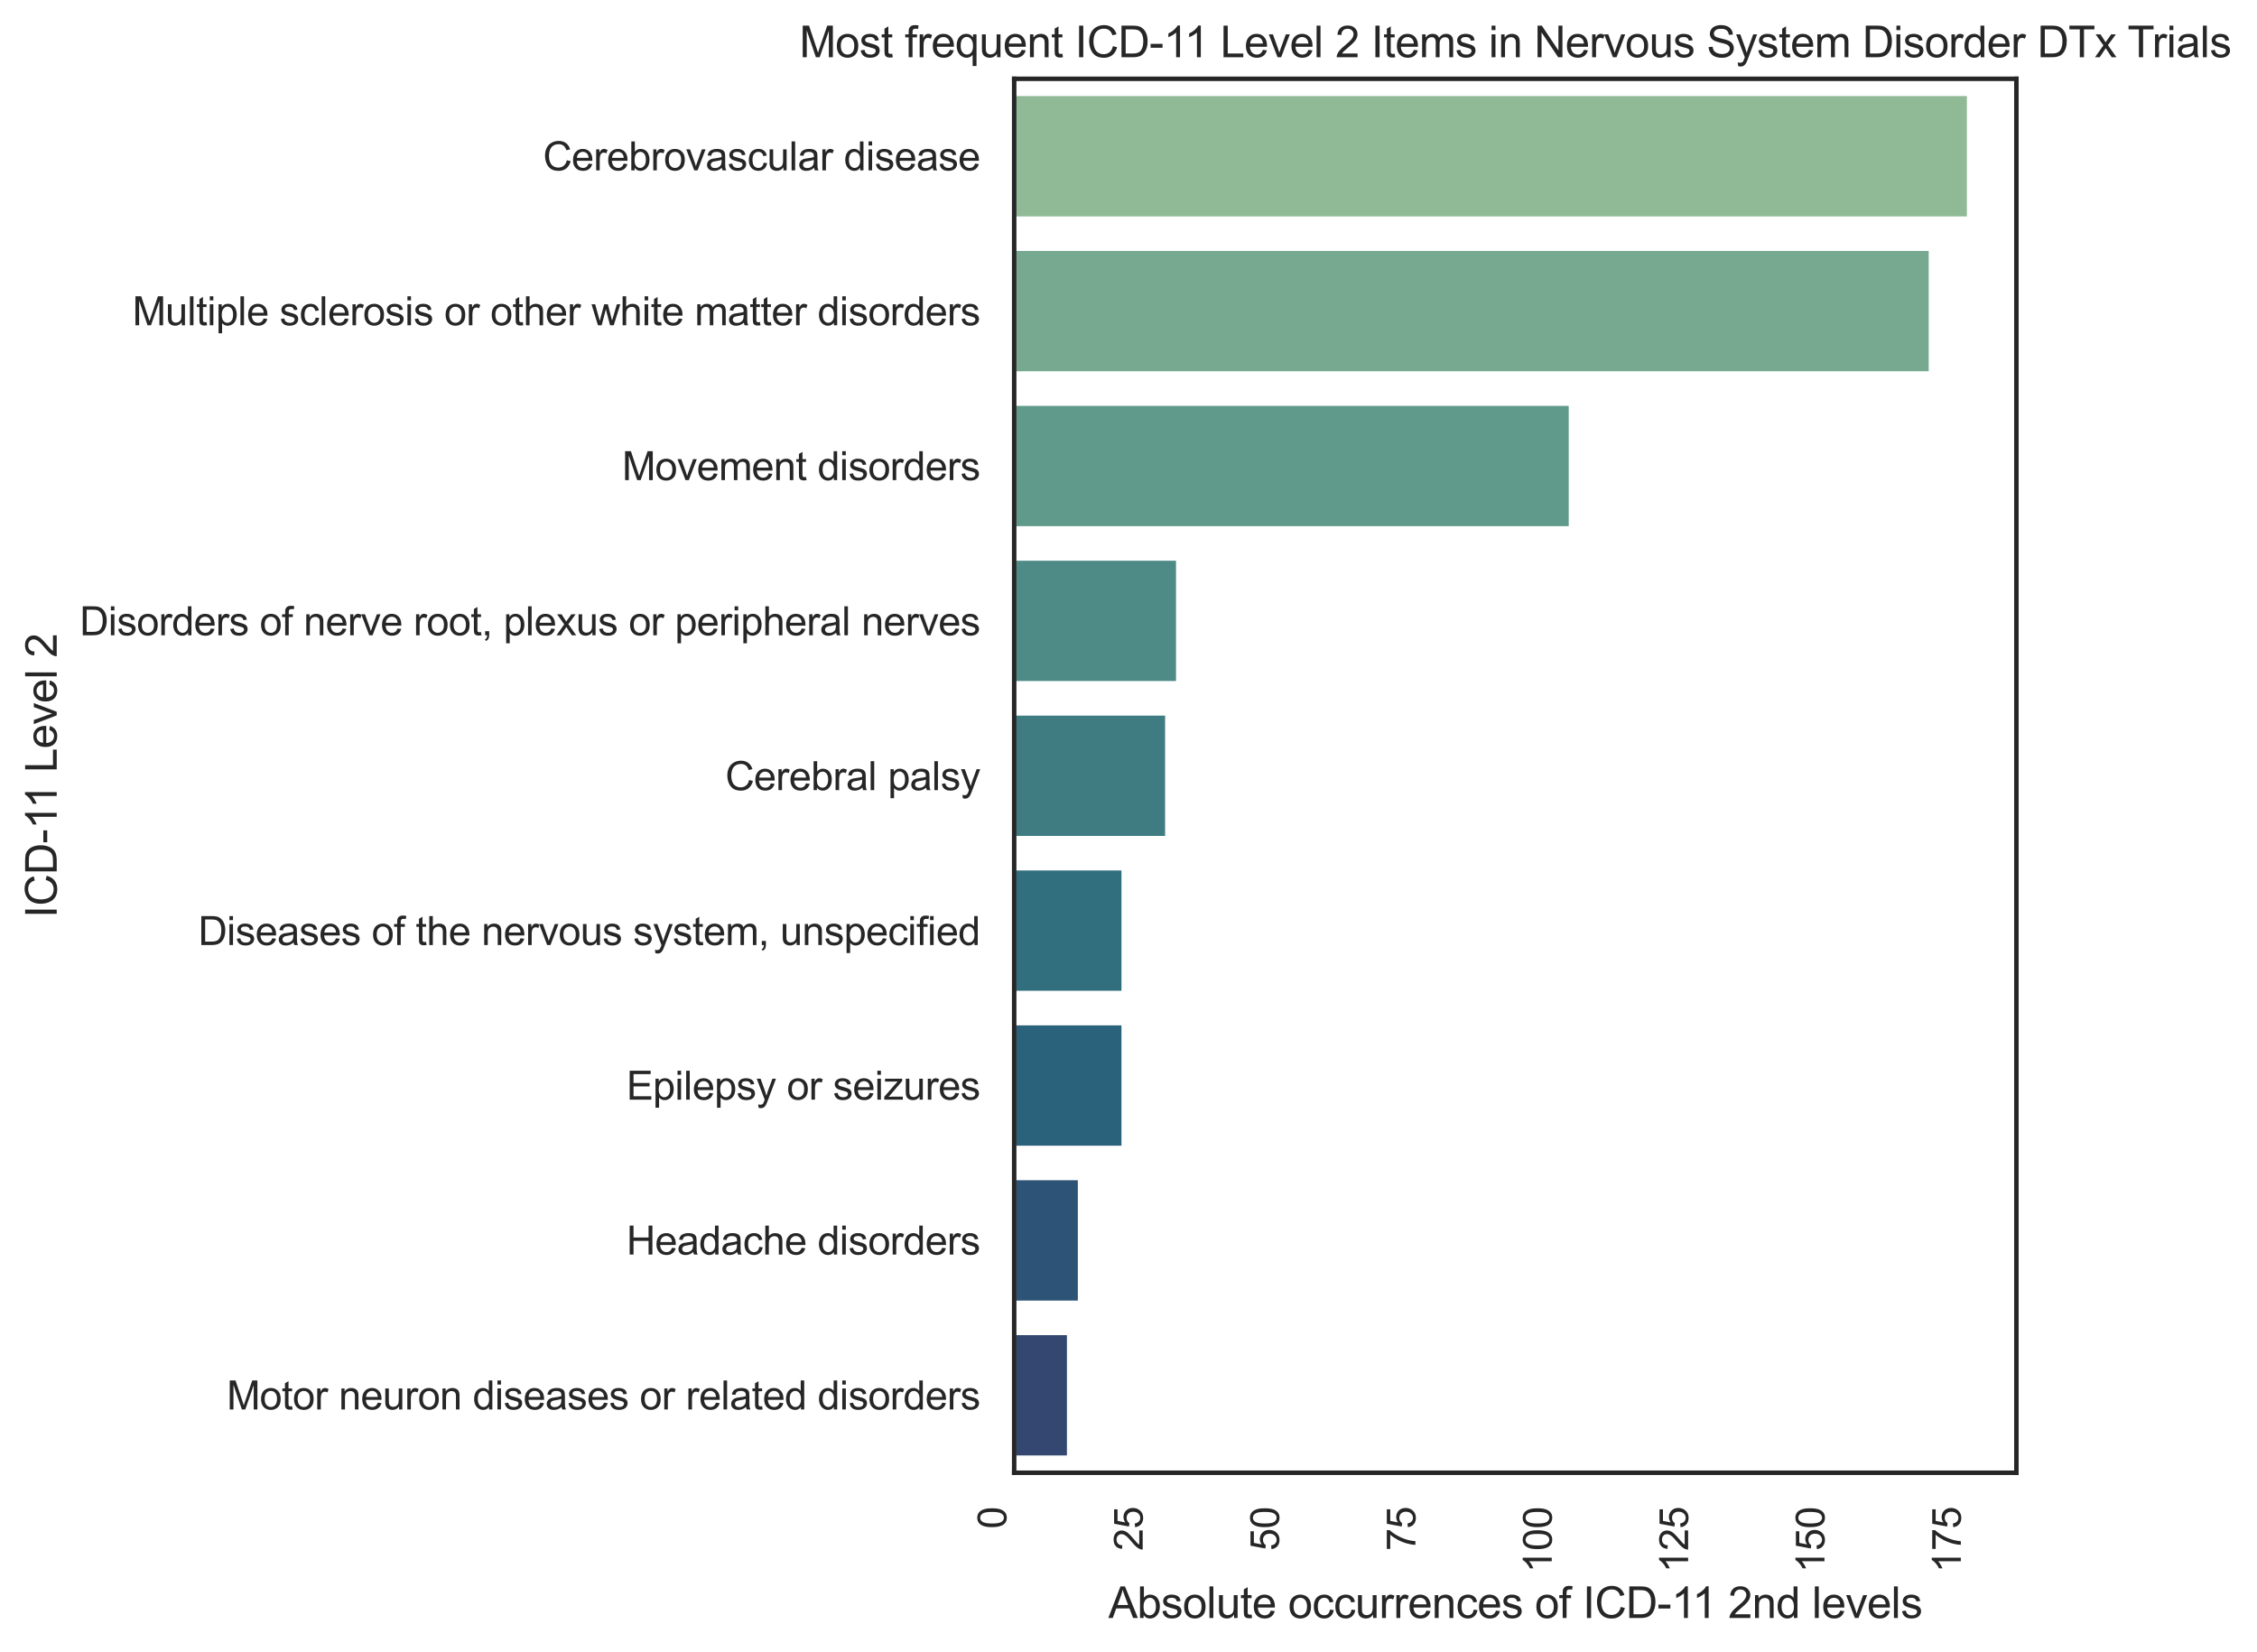 <?xml version="1.0" encoding="utf-8" standalone="no"?>
<!DOCTYPE svg PUBLIC "-//W3C//DTD SVG 1.1//EN"
  "http://www.w3.org/Graphics/SVG/1.1/DTD/svg11.dtd">
<svg xmlns:xlink="http://www.w3.org/1999/xlink" width="628.309pt" height="460.041pt" viewBox="0 0 628.309 460.041" xmlns="http://www.w3.org/2000/svg" version="1.1">
 <defs>
  <style type="text/css">*{stroke-linejoin: round; stroke-linecap: butt}</style>
 </defs>
 <g id="figure_1">
  <g id="patch_1">
   <path d="M 0 460.041 
L 628.309 460.041 
L 628.309 0 
L 0 0 
z
" style="fill: #ffffff"/>
  </g>
  <g id="axes_1">
   <g id="patch_2">
    <path d="M 282.33 410.016 
L 561.33 410.016 
L 561.33 21.936 
L 282.33 21.936 
z
" style="fill: #ffffff"/>
   </g>
   <g id="matplotlib.axis_1">
    <g id="xtick_1">
     <g id="text_1">
      <!-- 0 -->
      <g style="fill: #262626" transform="translate(280.144 425.633)rotate(-90)scale(0.11 -0.11)">
       <defs>
        <path id="ArialMT-30" d="M 266 2259 
Q 266 3072 433 3567 
Q 600 4063 929 4331 
Q 1259 4600 1759 4600 
Q 2128 4600 2406 4451 
Q 2684 4303 2865 4023 
Q 3047 3744 3150 3342 
Q 3253 2941 3253 2259 
Q 3253 1453 3087 958 
Q 2922 463 2592 192 
Q 2263 -78 1759 -78 
Q 1097 -78 719 397 
Q 266 969 266 2259 
z
M 844 2259 
Q 844 1131 1108 757 
Q 1372 384 1759 384 
Q 2147 384 2411 759 
Q 2675 1134 2675 2259 
Q 2675 3391 2411 3762 
Q 2147 4134 1753 4134 
Q 1366 4134 1134 3806 
Q 844 3388 844 2259 
z
" transform="scale(0.016)"/>
       </defs>
       <use xlink:href="#ArialMT-30"/>
      </g>
     </g>
    </g>
    <g id="xtick_2">
     <g id="text_2">
      <!-- 25 -->
      <g style="fill: #262626" transform="translate(318.103 431.75)rotate(-90)scale(0.11 -0.11)">
       <defs>
        <path id="ArialMT-32" d="M 3222 541 
L 3222 0 
L 194 0 
Q 188 203 259 391 
Q 375 700 629 1000 
Q 884 1300 1366 1694 
Q 2113 2306 2375 2664 
Q 2638 3022 2638 3341 
Q 2638 3675 2398 3904 
Q 2159 4134 1775 4134 
Q 1369 4134 1125 3890 
Q 881 3647 878 3216 
L 300 3275 
Q 359 3922 746 4261 
Q 1134 4600 1788 4600 
Q 2447 4600 2831 4234 
Q 3216 3869 3216 3328 
Q 3216 3053 3103 2787 
Q 2991 2522 2730 2228 
Q 2469 1934 1863 1422 
Q 1356 997 1212 845 
Q 1069 694 975 541 
L 3222 541 
z
" transform="scale(0.016)"/>
        <path id="ArialMT-35" d="M 266 1200 
L 856 1250 
Q 922 819 1161 601 
Q 1400 384 1738 384 
Q 2144 384 2425 690 
Q 2706 997 2706 1503 
Q 2706 1984 2436 2262 
Q 2166 2541 1728 2541 
Q 1456 2541 1237 2417 
Q 1019 2294 894 2097 
L 366 2166 
L 809 4519 
L 3088 4519 
L 3088 3981 
L 1259 3981 
L 1013 2750 
Q 1425 3038 1878 3038 
Q 2478 3038 2890 2622 
Q 3303 2206 3303 1553 
Q 3303 931 2941 478 
Q 2500 -78 1738 -78 
Q 1113 -78 717 272 
Q 322 622 266 1200 
z
" transform="scale(0.016)"/>
       </defs>
       <use xlink:href="#ArialMT-32"/>
       <use xlink:href="#ArialMT-35" x="55.615"/>
      </g>
     </g>
    </g>
    <g id="xtick_3">
     <g id="text_3">
      <!-- 50 -->
      <g style="fill: #262626" transform="translate(356.062 431.75)rotate(-90)scale(0.11 -0.11)">
       <use xlink:href="#ArialMT-35"/>
       <use xlink:href="#ArialMT-30" x="55.615"/>
      </g>
     </g>
    </g>
    <g id="xtick_4">
     <g id="text_4">
      <!-- 75 -->
      <g style="fill: #262626" transform="translate(394.021 431.75)rotate(-90)scale(0.11 -0.11)">
       <defs>
        <path id="ArialMT-37" d="M 303 3981 
L 303 4522 
L 3269 4522 
L 3269 4084 
Q 2831 3619 2401 2847 
Q 1972 2075 1738 1259 
Q 1569 684 1522 0 
L 944 0 
Q 953 541 1156 1306 
Q 1359 2072 1739 2783 
Q 2119 3494 2547 3981 
L 303 3981 
z
" transform="scale(0.016)"/>
       </defs>
       <use xlink:href="#ArialMT-37"/>
       <use xlink:href="#ArialMT-35" x="55.615"/>
      </g>
     </g>
    </g>
    <g id="xtick_5">
     <g id="text_5">
      <!-- 100 -->
      <g style="fill: #262626" transform="translate(431.98 437.867)rotate(-90)scale(0.11 -0.11)">
       <defs>
        <path id="ArialMT-31" d="M 2384 0 
L 1822 0 
L 1822 3584 
Q 1619 3391 1289 3197 
Q 959 3003 697 2906 
L 697 3450 
Q 1169 3672 1522 3987 
Q 1875 4303 2022 4600 
L 2384 4600 
L 2384 0 
z
" transform="scale(0.016)"/>
       </defs>
       <use xlink:href="#ArialMT-31"/>
       <use xlink:href="#ArialMT-30" x="55.615"/>
       <use xlink:href="#ArialMT-30" x="111.23"/>
      </g>
     </g>
    </g>
    <g id="xtick_6">
     <g id="text_6">
      <!-- 125 -->
      <g style="fill: #262626" transform="translate(469.94 437.867)rotate(-90)scale(0.11 -0.11)">
       <use xlink:href="#ArialMT-31"/>
       <use xlink:href="#ArialMT-32" x="55.615"/>
       <use xlink:href="#ArialMT-35" x="111.23"/>
      </g>
     </g>
    </g>
    <g id="xtick_7">
     <g id="text_7">
      <!-- 150 -->
      <g style="fill: #262626" transform="translate(507.899 437.867)rotate(-90)scale(0.11 -0.11)">
       <use xlink:href="#ArialMT-31"/>
       <use xlink:href="#ArialMT-35" x="55.615"/>
       <use xlink:href="#ArialMT-30" x="111.23"/>
      </g>
     </g>
    </g>
    <g id="xtick_8">
     <g id="text_8">
      <!-- 175 -->
      <g style="fill: #262626" transform="translate(545.858 437.867)rotate(-90)scale(0.11 -0.11)">
       <use xlink:href="#ArialMT-31"/>
       <use xlink:href="#ArialMT-37" x="55.615"/>
       <use xlink:href="#ArialMT-35" x="111.23"/>
      </g>
     </g>
    </g>
    <g id="text_9">
     <!-- Absolute occurrences of ICD-11 2nd levels -->
     <g style="fill: #262626" transform="translate(308.555 450.456)scale(0.12 -0.12)">
      <defs>
       <path id="ArialMT-41" d="M -9 0 
L 1750 4581 
L 2403 4581 
L 4278 0 
L 3588 0 
L 3053 1388 
L 1138 1388 
L 634 0 
L -9 0 
z
M 1313 1881 
L 2866 1881 
L 2388 3150 
Q 2169 3728 2063 4100 
Q 1975 3659 1816 3225 
L 1313 1881 
z
" transform="scale(0.016)"/>
       <path id="ArialMT-62" d="M 941 0 
L 419 0 
L 419 4581 
L 981 4581 
L 981 2947 
Q 1338 3394 1891 3394 
Q 2197 3394 2470 3270 
Q 2744 3147 2920 2923 
Q 3097 2700 3197 2384 
Q 3297 2069 3297 1709 
Q 3297 856 2875 390 
Q 2453 -75 1863 -75 
Q 1275 -75 941 416 
L 941 0 
z
M 934 1684 
Q 934 1088 1097 822 
Q 1363 388 1816 388 
Q 2184 388 2453 708 
Q 2722 1028 2722 1663 
Q 2722 2313 2464 2622 
Q 2206 2931 1841 2931 
Q 1472 2931 1203 2611 
Q 934 2291 934 1684 
z
" transform="scale(0.016)"/>
       <path id="ArialMT-73" d="M 197 991 
L 753 1078 
Q 800 744 1014 566 
Q 1228 388 1613 388 
Q 2000 388 2187 545 
Q 2375 703 2375 916 
Q 2375 1106 2209 1216 
Q 2094 1291 1634 1406 
Q 1016 1563 777 1677 
Q 538 1791 414 1992 
Q 291 2194 291 2438 
Q 291 2659 392 2848 
Q 494 3038 669 3163 
Q 800 3259 1026 3326 
Q 1253 3394 1513 3394 
Q 1903 3394 2198 3281 
Q 2494 3169 2634 2976 
Q 2775 2784 2828 2463 
L 2278 2388 
Q 2241 2644 2061 2787 
Q 1881 2931 1553 2931 
Q 1166 2931 1000 2803 
Q 834 2675 834 2503 
Q 834 2394 903 2306 
Q 972 2216 1119 2156 
Q 1203 2125 1616 2013 
Q 2213 1853 2448 1751 
Q 2684 1650 2818 1456 
Q 2953 1263 2953 975 
Q 2953 694 2789 445 
Q 2625 197 2315 61 
Q 2006 -75 1616 -75 
Q 969 -75 630 194 
Q 291 463 197 991 
z
" transform="scale(0.016)"/>
       <path id="ArialMT-6f" d="M 213 1659 
Q 213 2581 725 3025 
Q 1153 3394 1769 3394 
Q 2453 3394 2887 2945 
Q 3322 2497 3322 1706 
Q 3322 1066 3130 698 
Q 2938 331 2570 128 
Q 2203 -75 1769 -75 
Q 1072 -75 642 372 
Q 213 819 213 1659 
z
M 791 1659 
Q 791 1022 1069 705 
Q 1347 388 1769 388 
Q 2188 388 2466 706 
Q 2744 1025 2744 1678 
Q 2744 2294 2464 2611 
Q 2184 2928 1769 2928 
Q 1347 2928 1069 2612 
Q 791 2297 791 1659 
z
" transform="scale(0.016)"/>
       <path id="ArialMT-6c" d="M 409 0 
L 409 4581 
L 972 4581 
L 972 0 
L 409 0 
z
" transform="scale(0.016)"/>
       <path id="ArialMT-75" d="M 2597 0 
L 2597 488 
Q 2209 -75 1544 -75 
Q 1250 -75 995 37 
Q 741 150 617 320 
Q 494 491 444 738 
Q 409 903 409 1263 
L 409 3319 
L 972 3319 
L 972 1478 
Q 972 1038 1006 884 
Q 1059 663 1231 536 
Q 1403 409 1656 409 
Q 1909 409 2131 539 
Q 2353 669 2445 892 
Q 2538 1116 2538 1541 
L 2538 3319 
L 3100 3319 
L 3100 0 
L 2597 0 
z
" transform="scale(0.016)"/>
       <path id="ArialMT-74" d="M 1650 503 
L 1731 6 
Q 1494 -44 1306 -44 
Q 1000 -44 831 53 
Q 663 150 594 308 
Q 525 466 525 972 
L 525 2881 
L 113 2881 
L 113 3319 
L 525 3319 
L 525 4141 
L 1084 4478 
L 1084 3319 
L 1650 3319 
L 1650 2881 
L 1084 2881 
L 1084 941 
Q 1084 700 1114 631 
Q 1144 563 1211 522 
Q 1278 481 1403 481 
Q 1497 481 1650 503 
z
" transform="scale(0.016)"/>
       <path id="ArialMT-65" d="M 2694 1069 
L 3275 997 
Q 3138 488 2766 206 
Q 2394 -75 1816 -75 
Q 1088 -75 661 373 
Q 234 822 234 1631 
Q 234 2469 665 2931 
Q 1097 3394 1784 3394 
Q 2450 3394 2872 2941 
Q 3294 2488 3294 1666 
Q 3294 1616 3291 1516 
L 816 1516 
Q 847 969 1125 678 
Q 1403 388 1819 388 
Q 2128 388 2347 550 
Q 2566 713 2694 1069 
z
M 847 1978 
L 2700 1978 
Q 2663 2397 2488 2606 
Q 2219 2931 1791 2931 
Q 1403 2931 1139 2672 
Q 875 2413 847 1978 
z
" transform="scale(0.016)"/>
       <path id="ArialMT-20" transform="scale(0.016)"/>
       <path id="ArialMT-63" d="M 2588 1216 
L 3141 1144 
Q 3050 572 2676 248 
Q 2303 -75 1759 -75 
Q 1078 -75 664 370 
Q 250 816 250 1647 
Q 250 2184 428 2587 
Q 606 2991 970 3192 
Q 1334 3394 1763 3394 
Q 2303 3394 2647 3120 
Q 2991 2847 3088 2344 
L 2541 2259 
Q 2463 2594 2264 2762 
Q 2066 2931 1784 2931 
Q 1359 2931 1093 2626 
Q 828 2322 828 1663 
Q 828 994 1084 691 
Q 1341 388 1753 388 
Q 2084 388 2306 591 
Q 2528 794 2588 1216 
z
" transform="scale(0.016)"/>
       <path id="ArialMT-72" d="M 416 0 
L 416 3319 
L 922 3319 
L 922 2816 
Q 1116 3169 1280 3281 
Q 1444 3394 1641 3394 
Q 1925 3394 2219 3213 
L 2025 2691 
Q 1819 2813 1613 2813 
Q 1428 2813 1281 2702 
Q 1134 2591 1072 2394 
Q 978 2094 978 1738 
L 978 0 
L 416 0 
z
" transform="scale(0.016)"/>
       <path id="ArialMT-6e" d="M 422 0 
L 422 3319 
L 928 3319 
L 928 2847 
Q 1294 3394 1984 3394 
Q 2284 3394 2536 3286 
Q 2788 3178 2913 3003 
Q 3038 2828 3088 2588 
Q 3119 2431 3119 2041 
L 3119 0 
L 2556 0 
L 2556 2019 
Q 2556 2363 2490 2533 
Q 2425 2703 2258 2804 
Q 2091 2906 1866 2906 
Q 1506 2906 1245 2678 
Q 984 2450 984 1813 
L 984 0 
L 422 0 
z
" transform="scale(0.016)"/>
       <path id="ArialMT-66" d="M 556 0 
L 556 2881 
L 59 2881 
L 59 3319 
L 556 3319 
L 556 3672 
Q 556 4006 616 4169 
Q 697 4388 901 4523 
Q 1106 4659 1475 4659 
Q 1713 4659 2000 4603 
L 1916 4113 
Q 1741 4144 1584 4144 
Q 1328 4144 1222 4034 
Q 1116 3925 1116 3625 
L 1116 3319 
L 1763 3319 
L 1763 2881 
L 1116 2881 
L 1116 0 
L 556 0 
z
" transform="scale(0.016)"/>
       <path id="ArialMT-49" d="M 597 0 
L 597 4581 
L 1203 4581 
L 1203 0 
L 597 0 
z
" transform="scale(0.016)"/>
       <path id="ArialMT-43" d="M 3763 1606 
L 4369 1453 
Q 4178 706 3683 314 
Q 3188 -78 2472 -78 
Q 1731 -78 1267 223 
Q 803 525 561 1097 
Q 319 1669 319 2325 
Q 319 3041 592 3573 
Q 866 4106 1370 4382 
Q 1875 4659 2481 4659 
Q 3169 4659 3637 4309 
Q 4106 3959 4291 3325 
L 3694 3184 
Q 3534 3684 3231 3912 
Q 2928 4141 2469 4141 
Q 1941 4141 1586 3887 
Q 1231 3634 1087 3207 
Q 944 2781 944 2328 
Q 944 1744 1114 1308 
Q 1284 872 1643 656 
Q 2003 441 2422 441 
Q 2931 441 3284 734 
Q 3638 1028 3763 1606 
z
" transform="scale(0.016)"/>
       <path id="ArialMT-44" d="M 494 0 
L 494 4581 
L 2072 4581 
Q 2606 4581 2888 4516 
Q 3281 4425 3559 4188 
Q 3922 3881 4101 3404 
Q 4281 2928 4281 2316 
Q 4281 1794 4159 1391 
Q 4038 988 3847 723 
Q 3656 459 3429 307 
Q 3203 156 2883 78 
Q 2563 0 2147 0 
L 494 0 
z
M 1100 541 
L 2078 541 
Q 2531 541 2789 625 
Q 3047 709 3200 863 
Q 3416 1078 3536 1442 
Q 3656 1806 3656 2325 
Q 3656 3044 3420 3430 
Q 3184 3816 2847 3947 
Q 2603 4041 2063 4041 
L 1100 4041 
L 1100 541 
z
" transform="scale(0.016)"/>
       <path id="ArialMT-2d" d="M 203 1375 
L 203 1941 
L 1931 1941 
L 1931 1375 
L 203 1375 
z
" transform="scale(0.016)"/>
       <path id="ArialMT-64" d="M 2575 0 
L 2575 419 
Q 2259 -75 1647 -75 
Q 1250 -75 917 144 
Q 584 363 401 755 
Q 219 1147 219 1656 
Q 219 2153 384 2558 
Q 550 2963 881 3178 
Q 1213 3394 1622 3394 
Q 1922 3394 2156 3267 
Q 2391 3141 2538 2938 
L 2538 4581 
L 3097 4581 
L 3097 0 
L 2575 0 
z
M 797 1656 
Q 797 1019 1065 703 
Q 1334 388 1700 388 
Q 2069 388 2326 689 
Q 2584 991 2584 1609 
Q 2584 2291 2321 2609 
Q 2059 2928 1675 2928 
Q 1300 2928 1048 2622 
Q 797 2316 797 1656 
z
" transform="scale(0.016)"/>
       <path id="ArialMT-76" d="M 1344 0 
L 81 3319 
L 675 3319 
L 1388 1331 
Q 1503 1009 1600 663 
Q 1675 925 1809 1294 
L 2547 3319 
L 3125 3319 
L 1869 0 
L 1344 0 
z
" transform="scale(0.016)"/>
      </defs>
      <use xlink:href="#ArialMT-41"/>
      <use xlink:href="#ArialMT-62" x="66.699"/>
      <use xlink:href="#ArialMT-73" x="122.314"/>
      <use xlink:href="#ArialMT-6f" x="172.314"/>
      <use xlink:href="#ArialMT-6c" x="227.93"/>
      <use xlink:href="#ArialMT-75" x="250.146"/>
      <use xlink:href="#ArialMT-74" x="305.762"/>
      <use xlink:href="#ArialMT-65" x="333.545"/>
      <use xlink:href="#ArialMT-20" x="389.16"/>
      <use xlink:href="#ArialMT-6f" x="416.943"/>
      <use xlink:href="#ArialMT-63" x="472.559"/>
      <use xlink:href="#ArialMT-63" x="522.559"/>
      <use xlink:href="#ArialMT-75" x="572.559"/>
      <use xlink:href="#ArialMT-72" x="628.174"/>
      <use xlink:href="#ArialMT-72" x="661.475"/>
      <use xlink:href="#ArialMT-65" x="694.775"/>
      <use xlink:href="#ArialMT-6e" x="750.391"/>
      <use xlink:href="#ArialMT-63" x="806.006"/>
      <use xlink:href="#ArialMT-65" x="856.006"/>
      <use xlink:href="#ArialMT-73" x="911.621"/>
      <use xlink:href="#ArialMT-20" x="961.621"/>
      <use xlink:href="#ArialMT-6f" x="989.404"/>
      <use xlink:href="#ArialMT-66" x="1045.02"/>
      <use xlink:href="#ArialMT-20" x="1072.803"/>
      <use xlink:href="#ArialMT-49" x="1100.586"/>
      <use xlink:href="#ArialMT-43" x="1128.369"/>
      <use xlink:href="#ArialMT-44" x="1200.586"/>
      <use xlink:href="#ArialMT-2d" x="1272.803"/>
      <use xlink:href="#ArialMT-31" x="1306.104"/>
      <use xlink:href="#ArialMT-31" x="1354.344"/>
      <use xlink:href="#ArialMT-20" x="1409.959"/>
      <use xlink:href="#ArialMT-32" x="1437.742"/>
      <use xlink:href="#ArialMT-6e" x="1493.357"/>
      <use xlink:href="#ArialMT-64" x="1548.973"/>
      <use xlink:href="#ArialMT-20" x="1604.588"/>
      <use xlink:href="#ArialMT-6c" x="1632.371"/>
      <use xlink:href="#ArialMT-65" x="1654.588"/>
      <use xlink:href="#ArialMT-76" x="1710.203"/>
      <use xlink:href="#ArialMT-65" x="1760.203"/>
      <use xlink:href="#ArialMT-6c" x="1815.818"/>
      <use xlink:href="#ArialMT-73" x="1838.035"/>
     </g>
    </g>
   </g>
   <g id="matplotlib.axis_2">
    <g id="ytick_1">
     <g id="text_10">
      <!-- Cerebrovascular disease -->
      <g style="fill: #262626" transform="translate(151.167 47.432)scale(0.11 -0.11)">
       <defs>
        <path id="ArialMT-61" d="M 2588 409 
Q 2275 144 1986 34 
Q 1697 -75 1366 -75 
Q 819 -75 525 192 
Q 231 459 231 875 
Q 231 1119 342 1320 
Q 453 1522 633 1644 
Q 813 1766 1038 1828 
Q 1203 1872 1538 1913 
Q 2219 1994 2541 2106 
Q 2544 2222 2544 2253 
Q 2544 2597 2384 2738 
Q 2169 2928 1744 2928 
Q 1347 2928 1158 2789 
Q 969 2650 878 2297 
L 328 2372 
Q 403 2725 575 2942 
Q 747 3159 1072 3276 
Q 1397 3394 1825 3394 
Q 2250 3394 2515 3294 
Q 2781 3194 2906 3042 
Q 3031 2891 3081 2659 
Q 3109 2516 3109 2141 
L 3109 1391 
Q 3109 606 3145 398 
Q 3181 191 3288 0 
L 2700 0 
Q 2613 175 2588 409 
z
M 2541 1666 
Q 2234 1541 1622 1453 
Q 1275 1403 1131 1340 
Q 988 1278 909 1158 
Q 831 1038 831 891 
Q 831 666 1001 516 
Q 1172 366 1500 366 
Q 1825 366 2078 508 
Q 2331 650 2450 897 
Q 2541 1088 2541 1459 
L 2541 1666 
z
" transform="scale(0.016)"/>
        <path id="ArialMT-69" d="M 425 3934 
L 425 4581 
L 988 4581 
L 988 3934 
L 425 3934 
z
M 425 0 
L 425 3319 
L 988 3319 
L 988 0 
L 425 0 
z
" transform="scale(0.016)"/>
       </defs>
       <use xlink:href="#ArialMT-43"/>
       <use xlink:href="#ArialMT-65" x="72.217"/>
       <use xlink:href="#ArialMT-72" x="127.832"/>
       <use xlink:href="#ArialMT-65" x="161.133"/>
       <use xlink:href="#ArialMT-62" x="216.748"/>
       <use xlink:href="#ArialMT-72" x="272.363"/>
       <use xlink:href="#ArialMT-6f" x="305.664"/>
       <use xlink:href="#ArialMT-76" x="361.279"/>
       <use xlink:href="#ArialMT-61" x="411.279"/>
       <use xlink:href="#ArialMT-73" x="466.895"/>
       <use xlink:href="#ArialMT-63" x="516.895"/>
       <use xlink:href="#ArialMT-75" x="566.895"/>
       <use xlink:href="#ArialMT-6c" x="622.51"/>
       <use xlink:href="#ArialMT-61" x="644.727"/>
       <use xlink:href="#ArialMT-72" x="700.342"/>
       <use xlink:href="#ArialMT-20" x="733.643"/>
       <use xlink:href="#ArialMT-64" x="761.426"/>
       <use xlink:href="#ArialMT-69" x="817.041"/>
       <use xlink:href="#ArialMT-73" x="839.258"/>
       <use xlink:href="#ArialMT-65" x="889.258"/>
       <use xlink:href="#ArialMT-61" x="944.873"/>
       <use xlink:href="#ArialMT-73" x="1000.488"/>
       <use xlink:href="#ArialMT-65" x="1050.488"/>
      </g>
     </g>
    </g>
    <g id="ytick_2">
     <g id="text_11">
      <!-- Multiple sclerosis or other white matter disorders -->
      <g style="fill: #262626" transform="translate(36.871 90.552)scale(0.11 -0.11)">
       <defs>
        <path id="ArialMT-4d" d="M 475 0 
L 475 4581 
L 1388 4581 
L 2472 1338 
Q 2622 884 2691 659 
Q 2769 909 2934 1394 
L 4031 4581 
L 4847 4581 
L 4847 0 
L 4263 0 
L 4263 3834 
L 2931 0 
L 2384 0 
L 1059 3900 
L 1059 0 
L 475 0 
z
" transform="scale(0.016)"/>
        <path id="ArialMT-70" d="M 422 -1272 
L 422 3319 
L 934 3319 
L 934 2888 
Q 1116 3141 1344 3267 
Q 1572 3394 1897 3394 
Q 2322 3394 2647 3175 
Q 2972 2956 3137 2557 
Q 3303 2159 3303 1684 
Q 3303 1175 3120 767 
Q 2938 359 2589 142 
Q 2241 -75 1856 -75 
Q 1575 -75 1351 44 
Q 1128 163 984 344 
L 984 -1272 
L 422 -1272 
z
M 931 1641 
Q 931 1000 1190 694 
Q 1450 388 1819 388 
Q 2194 388 2461 705 
Q 2728 1022 2728 1688 
Q 2728 2322 2467 2637 
Q 2206 2953 1844 2953 
Q 1484 2953 1207 2617 
Q 931 2281 931 1641 
z
" transform="scale(0.016)"/>
        <path id="ArialMT-68" d="M 422 0 
L 422 4581 
L 984 4581 
L 984 2938 
Q 1378 3394 1978 3394 
Q 2347 3394 2619 3248 
Q 2891 3103 3008 2847 
Q 3125 2591 3125 2103 
L 3125 0 
L 2563 0 
L 2563 2103 
Q 2563 2525 2380 2717 
Q 2197 2909 1863 2909 
Q 1613 2909 1392 2779 
Q 1172 2650 1078 2428 
Q 984 2206 984 1816 
L 984 0 
L 422 0 
z
" transform="scale(0.016)"/>
        <path id="ArialMT-77" d="M 1034 0 
L 19 3319 
L 600 3319 
L 1128 1403 
L 1325 691 
Q 1338 744 1497 1375 
L 2025 3319 
L 2603 3319 
L 3100 1394 
L 3266 759 
L 3456 1400 
L 4025 3319 
L 4572 3319 
L 3534 0 
L 2950 0 
L 2422 1988 
L 2294 2553 
L 1622 0 
L 1034 0 
z
" transform="scale(0.016)"/>
        <path id="ArialMT-6d" d="M 422 0 
L 422 3319 
L 925 3319 
L 925 2853 
Q 1081 3097 1340 3245 
Q 1600 3394 1931 3394 
Q 2300 3394 2536 3241 
Q 2772 3088 2869 2813 
Q 3263 3394 3894 3394 
Q 4388 3394 4653 3120 
Q 4919 2847 4919 2278 
L 4919 0 
L 4359 0 
L 4359 2091 
Q 4359 2428 4304 2576 
Q 4250 2725 4106 2815 
Q 3963 2906 3769 2906 
Q 3419 2906 3187 2673 
Q 2956 2441 2956 1928 
L 2956 0 
L 2394 0 
L 2394 2156 
Q 2394 2531 2256 2718 
Q 2119 2906 1806 2906 
Q 1569 2906 1367 2781 
Q 1166 2656 1075 2415 
Q 984 2175 984 1722 
L 984 0 
L 422 0 
z
" transform="scale(0.016)"/>
       </defs>
       <use xlink:href="#ArialMT-4d"/>
       <use xlink:href="#ArialMT-75" x="83.301"/>
       <use xlink:href="#ArialMT-6c" x="138.916"/>
       <use xlink:href="#ArialMT-74" x="161.133"/>
       <use xlink:href="#ArialMT-69" x="188.916"/>
       <use xlink:href="#ArialMT-70" x="211.133"/>
       <use xlink:href="#ArialMT-6c" x="266.748"/>
       <use xlink:href="#ArialMT-65" x="288.965"/>
       <use xlink:href="#ArialMT-20" x="344.58"/>
       <use xlink:href="#ArialMT-73" x="372.363"/>
       <use xlink:href="#ArialMT-63" x="422.363"/>
       <use xlink:href="#ArialMT-6c" x="472.363"/>
       <use xlink:href="#ArialMT-65" x="494.58"/>
       <use xlink:href="#ArialMT-72" x="550.195"/>
       <use xlink:href="#ArialMT-6f" x="583.496"/>
       <use xlink:href="#ArialMT-73" x="639.111"/>
       <use xlink:href="#ArialMT-69" x="689.111"/>
       <use xlink:href="#ArialMT-73" x="711.328"/>
       <use xlink:href="#ArialMT-20" x="761.328"/>
       <use xlink:href="#ArialMT-6f" x="789.111"/>
       <use xlink:href="#ArialMT-72" x="844.727"/>
       <use xlink:href="#ArialMT-20" x="878.027"/>
       <use xlink:href="#ArialMT-6f" x="905.811"/>
       <use xlink:href="#ArialMT-74" x="961.426"/>
       <use xlink:href="#ArialMT-68" x="989.209"/>
       <use xlink:href="#ArialMT-65" x="1044.824"/>
       <use xlink:href="#ArialMT-72" x="1100.439"/>
       <use xlink:href="#ArialMT-20" x="1133.74"/>
       <use xlink:href="#ArialMT-77" x="1161.523"/>
       <use xlink:href="#ArialMT-68" x="1233.74"/>
       <use xlink:href="#ArialMT-69" x="1289.355"/>
       <use xlink:href="#ArialMT-74" x="1311.572"/>
       <use xlink:href="#ArialMT-65" x="1339.355"/>
       <use xlink:href="#ArialMT-20" x="1394.971"/>
       <use xlink:href="#ArialMT-6d" x="1422.754"/>
       <use xlink:href="#ArialMT-61" x="1506.055"/>
       <use xlink:href="#ArialMT-74" x="1561.67"/>
       <use xlink:href="#ArialMT-74" x="1589.453"/>
       <use xlink:href="#ArialMT-65" x="1617.236"/>
       <use xlink:href="#ArialMT-72" x="1672.852"/>
       <use xlink:href="#ArialMT-20" x="1706.152"/>
       <use xlink:href="#ArialMT-64" x="1733.936"/>
       <use xlink:href="#ArialMT-69" x="1789.551"/>
       <use xlink:href="#ArialMT-73" x="1811.768"/>
       <use xlink:href="#ArialMT-6f" x="1861.768"/>
       <use xlink:href="#ArialMT-72" x="1917.383"/>
       <use xlink:href="#ArialMT-64" x="1950.684"/>
       <use xlink:href="#ArialMT-65" x="2006.299"/>
       <use xlink:href="#ArialMT-72" x="2061.914"/>
       <use xlink:href="#ArialMT-73" x="2095.215"/>
      </g>
     </g>
    </g>
    <g id="ytick_3">
     <g id="text_12">
      <!-- Movement disorders -->
      <g style="fill: #262626" transform="translate(173.187 133.672)scale(0.11 -0.11)">
       <use xlink:href="#ArialMT-4d"/>
       <use xlink:href="#ArialMT-6f" x="83.301"/>
       <use xlink:href="#ArialMT-76" x="138.916"/>
       <use xlink:href="#ArialMT-65" x="188.916"/>
       <use xlink:href="#ArialMT-6d" x="244.531"/>
       <use xlink:href="#ArialMT-65" x="327.832"/>
       <use xlink:href="#ArialMT-6e" x="383.447"/>
       <use xlink:href="#ArialMT-74" x="439.062"/>
       <use xlink:href="#ArialMT-20" x="466.846"/>
       <use xlink:href="#ArialMT-64" x="494.629"/>
       <use xlink:href="#ArialMT-69" x="550.244"/>
       <use xlink:href="#ArialMT-73" x="572.461"/>
       <use xlink:href="#ArialMT-6f" x="622.461"/>
       <use xlink:href="#ArialMT-72" x="678.076"/>
       <use xlink:href="#ArialMT-64" x="711.377"/>
       <use xlink:href="#ArialMT-65" x="766.992"/>
       <use xlink:href="#ArialMT-72" x="822.607"/>
       <use xlink:href="#ArialMT-73" x="855.908"/>
      </g>
     </g>
    </g>
    <g id="ytick_4">
     <g id="text_13">
      <!-- Disorders of nerve root, plexus or peripheral nerves -->
      <g style="fill: #262626" transform="translate(22.174 176.859)scale(0.11 -0.11)">
       <defs>
        <path id="ArialMT-2c" d="M 569 0 
L 569 641 
L 1209 641 
L 1209 0 
Q 1209 -353 1084 -570 
Q 959 -788 688 -906 
L 531 -666 
Q 709 -588 793 -436 
Q 878 -284 888 0 
L 569 0 
z
" transform="scale(0.016)"/>
        <path id="ArialMT-78" d="M 47 0 
L 1259 1725 
L 138 3319 
L 841 3319 
L 1350 2541 
Q 1494 2319 1581 2169 
Q 1719 2375 1834 2534 
L 2394 3319 
L 3066 3319 
L 1919 1756 
L 3153 0 
L 2463 0 
L 1781 1031 
L 1600 1309 
L 728 0 
L 47 0 
z
" transform="scale(0.016)"/>
       </defs>
       <use xlink:href="#ArialMT-44"/>
       <use xlink:href="#ArialMT-69" x="72.217"/>
       <use xlink:href="#ArialMT-73" x="94.434"/>
       <use xlink:href="#ArialMT-6f" x="144.434"/>
       <use xlink:href="#ArialMT-72" x="200.049"/>
       <use xlink:href="#ArialMT-64" x="233.35"/>
       <use xlink:href="#ArialMT-65" x="288.965"/>
       <use xlink:href="#ArialMT-72" x="344.58"/>
       <use xlink:href="#ArialMT-73" x="377.881"/>
       <use xlink:href="#ArialMT-20" x="427.881"/>
       <use xlink:href="#ArialMT-6f" x="455.664"/>
       <use xlink:href="#ArialMT-66" x="511.279"/>
       <use xlink:href="#ArialMT-20" x="539.062"/>
       <use xlink:href="#ArialMT-6e" x="566.846"/>
       <use xlink:href="#ArialMT-65" x="622.461"/>
       <use xlink:href="#ArialMT-72" x="678.076"/>
       <use xlink:href="#ArialMT-76" x="711.377"/>
       <use xlink:href="#ArialMT-65" x="761.377"/>
       <use xlink:href="#ArialMT-20" x="816.992"/>
       <use xlink:href="#ArialMT-72" x="844.775"/>
       <use xlink:href="#ArialMT-6f" x="878.076"/>
       <use xlink:href="#ArialMT-6f" x="933.691"/>
       <use xlink:href="#ArialMT-74" x="989.307"/>
       <use xlink:href="#ArialMT-2c" x="1017.09"/>
       <use xlink:href="#ArialMT-20" x="1044.873"/>
       <use xlink:href="#ArialMT-70" x="1072.656"/>
       <use xlink:href="#ArialMT-6c" x="1128.271"/>
       <use xlink:href="#ArialMT-65" x="1150.488"/>
       <use xlink:href="#ArialMT-78" x="1206.104"/>
       <use xlink:href="#ArialMT-75" x="1256.104"/>
       <use xlink:href="#ArialMT-73" x="1311.719"/>
       <use xlink:href="#ArialMT-20" x="1361.719"/>
       <use xlink:href="#ArialMT-6f" x="1389.502"/>
       <use xlink:href="#ArialMT-72" x="1445.117"/>
       <use xlink:href="#ArialMT-20" x="1478.418"/>
       <use xlink:href="#ArialMT-70" x="1506.201"/>
       <use xlink:href="#ArialMT-65" x="1561.816"/>
       <use xlink:href="#ArialMT-72" x="1617.432"/>
       <use xlink:href="#ArialMT-69" x="1650.732"/>
       <use xlink:href="#ArialMT-70" x="1672.949"/>
       <use xlink:href="#ArialMT-68" x="1728.564"/>
       <use xlink:href="#ArialMT-65" x="1784.18"/>
       <use xlink:href="#ArialMT-72" x="1839.795"/>
       <use xlink:href="#ArialMT-61" x="1873.096"/>
       <use xlink:href="#ArialMT-6c" x="1928.711"/>
       <use xlink:href="#ArialMT-20" x="1950.928"/>
       <use xlink:href="#ArialMT-6e" x="1978.711"/>
       <use xlink:href="#ArialMT-65" x="2034.326"/>
       <use xlink:href="#ArialMT-72" x="2089.941"/>
       <use xlink:href="#ArialMT-76" x="2123.242"/>
       <use xlink:href="#ArialMT-65" x="2173.242"/>
       <use xlink:href="#ArialMT-73" x="2228.857"/>
      </g>
     </g>
    </g>
    <g id="ytick_5">
     <g id="text_14">
      <!-- Cerebral palsy -->
      <g style="fill: #262626" transform="translate(201.914 219.979)scale(0.11 -0.11)">
       <defs>
        <path id="ArialMT-79" d="M 397 -1278 
L 334 -750 
Q 519 -800 656 -800 
Q 844 -800 956 -737 
Q 1069 -675 1141 -563 
Q 1194 -478 1313 -144 
Q 1328 -97 1363 -6 
L 103 3319 
L 709 3319 
L 1400 1397 
Q 1534 1031 1641 628 
Q 1738 1016 1872 1384 
L 2581 3319 
L 3144 3319 
L 1881 -56 
Q 1678 -603 1566 -809 
Q 1416 -1088 1222 -1217 
Q 1028 -1347 759 -1347 
Q 597 -1347 397 -1278 
z
" transform="scale(0.016)"/>
       </defs>
       <use xlink:href="#ArialMT-43"/>
       <use xlink:href="#ArialMT-65" x="72.217"/>
       <use xlink:href="#ArialMT-72" x="127.832"/>
       <use xlink:href="#ArialMT-65" x="161.133"/>
       <use xlink:href="#ArialMT-62" x="216.748"/>
       <use xlink:href="#ArialMT-72" x="272.363"/>
       <use xlink:href="#ArialMT-61" x="305.664"/>
       <use xlink:href="#ArialMT-6c" x="361.279"/>
       <use xlink:href="#ArialMT-20" x="383.496"/>
       <use xlink:href="#ArialMT-70" x="411.279"/>
       <use xlink:href="#ArialMT-61" x="466.895"/>
       <use xlink:href="#ArialMT-6c" x="522.51"/>
       <use xlink:href="#ArialMT-73" x="544.727"/>
       <use xlink:href="#ArialMT-79" x="594.727"/>
      </g>
     </g>
    </g>
    <g id="ytick_6">
     <g id="text_15">
      <!-- Diseases of the nervous system, unspecified -->
      <g style="fill: #262626" transform="translate(55.18 263.099)scale(0.11 -0.11)">
       <use xlink:href="#ArialMT-44"/>
       <use xlink:href="#ArialMT-69" x="72.217"/>
       <use xlink:href="#ArialMT-73" x="94.434"/>
       <use xlink:href="#ArialMT-65" x="144.434"/>
       <use xlink:href="#ArialMT-61" x="200.049"/>
       <use xlink:href="#ArialMT-73" x="255.664"/>
       <use xlink:href="#ArialMT-65" x="305.664"/>
       <use xlink:href="#ArialMT-73" x="361.279"/>
       <use xlink:href="#ArialMT-20" x="411.279"/>
       <use xlink:href="#ArialMT-6f" x="439.062"/>
       <use xlink:href="#ArialMT-66" x="494.678"/>
       <use xlink:href="#ArialMT-20" x="522.461"/>
       <use xlink:href="#ArialMT-74" x="550.244"/>
       <use xlink:href="#ArialMT-68" x="578.027"/>
       <use xlink:href="#ArialMT-65" x="633.643"/>
       <use xlink:href="#ArialMT-20" x="689.258"/>
       <use xlink:href="#ArialMT-6e" x="717.041"/>
       <use xlink:href="#ArialMT-65" x="772.656"/>
       <use xlink:href="#ArialMT-72" x="828.271"/>
       <use xlink:href="#ArialMT-76" x="861.572"/>
       <use xlink:href="#ArialMT-6f" x="911.572"/>
       <use xlink:href="#ArialMT-75" x="967.188"/>
       <use xlink:href="#ArialMT-73" x="1022.803"/>
       <use xlink:href="#ArialMT-20" x="1072.803"/>
       <use xlink:href="#ArialMT-73" x="1100.586"/>
       <use xlink:href="#ArialMT-79" x="1150.586"/>
       <use xlink:href="#ArialMT-73" x="1200.586"/>
       <use xlink:href="#ArialMT-74" x="1250.586"/>
       <use xlink:href="#ArialMT-65" x="1278.369"/>
       <use xlink:href="#ArialMT-6d" x="1333.984"/>
       <use xlink:href="#ArialMT-2c" x="1417.285"/>
       <use xlink:href="#ArialMT-20" x="1445.068"/>
       <use xlink:href="#ArialMT-75" x="1472.852"/>
       <use xlink:href="#ArialMT-6e" x="1528.467"/>
       <use xlink:href="#ArialMT-73" x="1584.082"/>
       <use xlink:href="#ArialMT-70" x="1634.082"/>
       <use xlink:href="#ArialMT-65" x="1689.697"/>
       <use xlink:href="#ArialMT-63" x="1745.312"/>
       <use xlink:href="#ArialMT-69" x="1795.312"/>
       <use xlink:href="#ArialMT-66" x="1817.529"/>
       <use xlink:href="#ArialMT-69" x="1845.312"/>
       <use xlink:href="#ArialMT-65" x="1867.529"/>
       <use xlink:href="#ArialMT-64" x="1923.145"/>
      </g>
     </g>
    </g>
    <g id="ytick_7">
     <g id="text_16">
      <!-- Epilepsy or seizures -->
      <g style="fill: #262626" transform="translate(174.404 306.152)scale(0.11 -0.11)">
       <defs>
        <path id="ArialMT-45" d="M 506 0 
L 506 4581 
L 3819 4581 
L 3819 4041 
L 1113 4041 
L 1113 2638 
L 3647 2638 
L 3647 2100 
L 1113 2100 
L 1113 541 
L 3925 541 
L 3925 0 
L 506 0 
z
" transform="scale(0.016)"/>
        <path id="ArialMT-7a" d="M 125 0 
L 125 456 
L 2238 2881 
Q 1878 2863 1603 2863 
L 250 2863 
L 250 3319 
L 2963 3319 
L 2963 2947 
L 1166 841 
L 819 456 
Q 1197 484 1528 484 
L 3063 484 
L 3063 0 
L 125 0 
z
" transform="scale(0.016)"/>
       </defs>
       <use xlink:href="#ArialMT-45"/>
       <use xlink:href="#ArialMT-70" x="66.699"/>
       <use xlink:href="#ArialMT-69" x="122.314"/>
       <use xlink:href="#ArialMT-6c" x="144.531"/>
       <use xlink:href="#ArialMT-65" x="166.748"/>
       <use xlink:href="#ArialMT-70" x="222.363"/>
       <use xlink:href="#ArialMT-73" x="277.979"/>
       <use xlink:href="#ArialMT-79" x="327.979"/>
       <use xlink:href="#ArialMT-20" x="377.979"/>
       <use xlink:href="#ArialMT-6f" x="405.762"/>
       <use xlink:href="#ArialMT-72" x="461.377"/>
       <use xlink:href="#ArialMT-20" x="494.678"/>
       <use xlink:href="#ArialMT-73" x="522.461"/>
       <use xlink:href="#ArialMT-65" x="572.461"/>
       <use xlink:href="#ArialMT-69" x="628.076"/>
       <use xlink:href="#ArialMT-7a" x="650.293"/>
       <use xlink:href="#ArialMT-75" x="700.293"/>
       <use xlink:href="#ArialMT-72" x="755.908"/>
       <use xlink:href="#ArialMT-65" x="789.209"/>
       <use xlink:href="#ArialMT-73" x="844.824"/>
      </g>
     </g>
    </g>
    <g id="ytick_8">
     <g id="text_17">
      <!-- Headache disorders -->
      <g style="fill: #262626" transform="translate(174.39 349.272)scale(0.11 -0.11)">
       <defs>
        <path id="ArialMT-48" d="M 513 0 
L 513 4581 
L 1119 4581 
L 1119 2700 
L 3500 2700 
L 3500 4581 
L 4106 4581 
L 4106 0 
L 3500 0 
L 3500 2159 
L 1119 2159 
L 1119 0 
L 513 0 
z
" transform="scale(0.016)"/>
       </defs>
       <use xlink:href="#ArialMT-48"/>
       <use xlink:href="#ArialMT-65" x="72.217"/>
       <use xlink:href="#ArialMT-61" x="127.832"/>
       <use xlink:href="#ArialMT-64" x="183.447"/>
       <use xlink:href="#ArialMT-61" x="239.062"/>
       <use xlink:href="#ArialMT-63" x="294.678"/>
       <use xlink:href="#ArialMT-68" x="344.678"/>
       <use xlink:href="#ArialMT-65" x="400.293"/>
       <use xlink:href="#ArialMT-20" x="455.908"/>
       <use xlink:href="#ArialMT-64" x="483.691"/>
       <use xlink:href="#ArialMT-69" x="539.307"/>
       <use xlink:href="#ArialMT-73" x="561.523"/>
       <use xlink:href="#ArialMT-6f" x="611.523"/>
       <use xlink:href="#ArialMT-72" x="667.139"/>
       <use xlink:href="#ArialMT-64" x="700.439"/>
       <use xlink:href="#ArialMT-65" x="756.055"/>
       <use xlink:href="#ArialMT-72" x="811.67"/>
       <use xlink:href="#ArialMT-73" x="844.971"/>
      </g>
     </g>
    </g>
    <g id="ytick_9">
     <g id="text_18">
      <!-- Motor neuron diseases or related disorders -->
      <g style="fill: #262626" transform="translate(63.127 392.392)scale(0.11 -0.11)">
       <use xlink:href="#ArialMT-4d"/>
       <use xlink:href="#ArialMT-6f" x="83.301"/>
       <use xlink:href="#ArialMT-74" x="138.916"/>
       <use xlink:href="#ArialMT-6f" x="166.699"/>
       <use xlink:href="#ArialMT-72" x="222.314"/>
       <use xlink:href="#ArialMT-20" x="255.615"/>
       <use xlink:href="#ArialMT-6e" x="283.398"/>
       <use xlink:href="#ArialMT-65" x="339.014"/>
       <use xlink:href="#ArialMT-75" x="394.629"/>
       <use xlink:href="#ArialMT-72" x="450.244"/>
       <use xlink:href="#ArialMT-6f" x="483.545"/>
       <use xlink:href="#ArialMT-6e" x="539.16"/>
       <use xlink:href="#ArialMT-20" x="594.775"/>
       <use xlink:href="#ArialMT-64" x="622.559"/>
       <use xlink:href="#ArialMT-69" x="678.174"/>
       <use xlink:href="#ArialMT-73" x="700.391"/>
       <use xlink:href="#ArialMT-65" x="750.391"/>
       <use xlink:href="#ArialMT-61" x="806.006"/>
       <use xlink:href="#ArialMT-73" x="861.621"/>
       <use xlink:href="#ArialMT-65" x="911.621"/>
       <use xlink:href="#ArialMT-73" x="967.236"/>
       <use xlink:href="#ArialMT-20" x="1017.236"/>
       <use xlink:href="#ArialMT-6f" x="1045.02"/>
       <use xlink:href="#ArialMT-72" x="1100.635"/>
       <use xlink:href="#ArialMT-20" x="1133.936"/>
       <use xlink:href="#ArialMT-72" x="1161.719"/>
       <use xlink:href="#ArialMT-65" x="1195.02"/>
       <use xlink:href="#ArialMT-6c" x="1250.635"/>
       <use xlink:href="#ArialMT-61" x="1272.852"/>
       <use xlink:href="#ArialMT-74" x="1328.467"/>
       <use xlink:href="#ArialMT-65" x="1356.25"/>
       <use xlink:href="#ArialMT-64" x="1411.865"/>
       <use xlink:href="#ArialMT-20" x="1467.48"/>
       <use xlink:href="#ArialMT-64" x="1495.264"/>
       <use xlink:href="#ArialMT-69" x="1550.879"/>
       <use xlink:href="#ArialMT-73" x="1573.096"/>
       <use xlink:href="#ArialMT-6f" x="1623.096"/>
       <use xlink:href="#ArialMT-72" x="1678.711"/>
       <use xlink:href="#ArialMT-64" x="1712.012"/>
       <use xlink:href="#ArialMT-65" x="1767.627"/>
       <use xlink:href="#ArialMT-72" x="1823.242"/>
       <use xlink:href="#ArialMT-73" x="1856.543"/>
      </g>
     </g>
    </g>
    <g id="text_19">
     <!-- ICD-11 Level 2 -->
     <g style="fill: #262626" transform="translate(15.789 255.55)rotate(-90)scale(0.12 -0.12)">
      <defs>
       <path id="ArialMT-4c" d="M 469 0 
L 469 4581 
L 1075 4581 
L 1075 541 
L 3331 541 
L 3331 0 
L 469 0 
z
" transform="scale(0.016)"/>
      </defs>
      <use xlink:href="#ArialMT-49"/>
      <use xlink:href="#ArialMT-43" x="27.783"/>
      <use xlink:href="#ArialMT-44" x="100"/>
      <use xlink:href="#ArialMT-2d" x="172.217"/>
      <use xlink:href="#ArialMT-31" x="205.518"/>
      <use xlink:href="#ArialMT-31" x="253.758"/>
      <use xlink:href="#ArialMT-20" x="309.373"/>
      <use xlink:href="#ArialMT-4c" x="337.156"/>
      <use xlink:href="#ArialMT-65" x="392.771"/>
      <use xlink:href="#ArialMT-76" x="448.387"/>
      <use xlink:href="#ArialMT-65" x="498.387"/>
      <use xlink:href="#ArialMT-6c" x="554.002"/>
      <use xlink:href="#ArialMT-20" x="576.219"/>
      <use xlink:href="#ArialMT-32" x="604.002"/>
     </g>
    </g>
   </g>
   <g id="patch_3">
    <path d="M 282.33 26.248 
L 548.044 26.248 
L 548.044 60.744 
L 282.33 60.744 
z
" clip-path="url(#p70aeb7c3fa)" style="fill: #90b996; stroke: #ffffff; stroke-linejoin: miter"/>
   </g>
   <g id="patch_4">
    <path d="M 282.33 69.368 
L 537.416 69.368 
L 537.416 103.864 
L 282.33 103.864 
z
" clip-path="url(#p70aeb7c3fa)" style="fill: #76a990; stroke: #ffffff; stroke-linejoin: miter"/>
   </g>
   <g id="patch_5">
    <path d="M 282.33 112.488 
L 437.203 112.488 
L 437.203 146.984 
L 282.33 146.984 
z
" clip-path="url(#p70aeb7c3fa)" style="fill: #609a8b; stroke: #ffffff; stroke-linejoin: miter"/>
   </g>
   <g id="patch_6">
    <path d="M 282.33 155.608 
L 327.881 155.608 
L 327.881 190.104 
L 282.33 190.104 
z
" clip-path="url(#p70aeb7c3fa)" style="fill: #4e8a86; stroke: #ffffff; stroke-linejoin: miter"/>
   </g>
   <g id="patch_7">
    <path d="M 282.33 198.728 
L 324.844 198.728 
L 324.844 233.224 
L 282.33 233.224 
z
" clip-path="url(#p70aeb7c3fa)" style="fill: #3e7c82; stroke: #ffffff; stroke-linejoin: miter"/>
   </g>
   <g id="patch_8">
    <path d="M 282.33 241.848 
L 312.697 241.848 
L 312.697 276.344 
L 282.33 276.344 
z
" clip-path="url(#p70aeb7c3fa)" style="fill: #316e7e; stroke: #ffffff; stroke-linejoin: miter"/>
   </g>
   <g id="patch_9">
    <path d="M 282.33 284.968 
L 312.697 284.968 
L 312.697 319.464 
L 282.33 319.464 
z
" clip-path="url(#p70aeb7c3fa)" style="fill: #2a617b; stroke: #ffffff; stroke-linejoin: miter"/>
   </g>
   <g id="patch_10">
    <path d="M 282.33 328.088 
L 300.55 328.088 
L 300.55 362.584 
L 282.33 362.584 
z
" clip-path="url(#p70aeb7c3fa)" style="fill: #2d5477; stroke: #ffffff; stroke-linejoin: miter"/>
   </g>
   <g id="patch_11">
    <path d="M 282.33 371.208 
L 297.514 371.208 
L 297.514 405.704 
L 282.33 405.704 
z
" clip-path="url(#p70aeb7c3fa)" style="fill: #334770; stroke: #ffffff; stroke-linejoin: miter"/>
   </g>
   <g id="line2d_1">
    <path clip-path="url(#p70aeb7c3fa)" style="fill: none; stroke: #424242; stroke-width: 2.7; stroke-linecap: round"/>
   </g>
   <g id="line2d_2">
    <path clip-path="url(#p70aeb7c3fa)" style="fill: none; stroke: #424242; stroke-width: 2.7; stroke-linecap: round"/>
   </g>
   <g id="line2d_3">
    <path clip-path="url(#p70aeb7c3fa)" style="fill: none; stroke: #424242; stroke-width: 2.7; stroke-linecap: round"/>
   </g>
   <g id="line2d_4">
    <path clip-path="url(#p70aeb7c3fa)" style="fill: none; stroke: #424242; stroke-width: 2.7; stroke-linecap: round"/>
   </g>
   <g id="line2d_5">
    <path clip-path="url(#p70aeb7c3fa)" style="fill: none; stroke: #424242; stroke-width: 2.7; stroke-linecap: round"/>
   </g>
   <g id="line2d_6">
    <path clip-path="url(#p70aeb7c3fa)" style="fill: none; stroke: #424242; stroke-width: 2.7; stroke-linecap: round"/>
   </g>
   <g id="line2d_7">
    <path clip-path="url(#p70aeb7c3fa)" style="fill: none; stroke: #424242; stroke-width: 2.7; stroke-linecap: round"/>
   </g>
   <g id="line2d_8">
    <path clip-path="url(#p70aeb7c3fa)" style="fill: none; stroke: #424242; stroke-width: 2.7; stroke-linecap: round"/>
   </g>
   <g id="line2d_9">
    <path clip-path="url(#p70aeb7c3fa)" style="fill: none; stroke: #424242; stroke-width: 2.7; stroke-linecap: round"/>
   </g>
   <g id="patch_12">
    <path d="M 282.33 410.016 
L 282.33 21.936 
" style="fill: none; stroke: #262626; stroke-width: 1.25; stroke-linejoin: miter; stroke-linecap: square"/>
   </g>
   <g id="patch_13">
    <path d="M 561.33 410.016 
L 561.33 21.936 
" style="fill: none; stroke: #262626; stroke-width: 1.25; stroke-linejoin: miter; stroke-linecap: square"/>
   </g>
   <g id="patch_14">
    <path d="M 282.33 410.016 
L 561.33 410.016 
" style="fill: none; stroke: #262626; stroke-width: 1.25; stroke-linejoin: miter; stroke-linecap: square"/>
   </g>
   <g id="patch_15">
    <path d="M 282.33 21.936 
L 561.33 21.936 
" style="fill: none; stroke: #262626; stroke-width: 1.25; stroke-linejoin: miter; stroke-linecap: square"/>
   </g>
   <g id="text_20">
    <!-- Most frequent ICD-11 Level 2 Items in Nervous System Disorder DTx Trials -->
    <g style="fill: #262626" transform="translate(222.551 15.936)scale(0.12 -0.12)">
     <defs>
      <path id="ArialMT-71" d="M 2538 -1272 
L 2538 353 
Q 2406 169 2170 47 
Q 1934 -75 1669 -75 
Q 1078 -75 651 397 
Q 225 869 225 1691 
Q 225 2191 398 2587 
Q 572 2984 901 3189 
Q 1231 3394 1625 3394 
Q 2241 3394 2594 2875 
L 2594 3319 
L 3100 3319 
L 3100 -1272 
L 2538 -1272 
z
M 803 1669 
Q 803 1028 1072 708 
Q 1341 388 1716 388 
Q 2075 388 2334 692 
Q 2594 997 2594 1619 
Q 2594 2281 2320 2615 
Q 2047 2950 1678 2950 
Q 1313 2950 1058 2639 
Q 803 2328 803 1669 
z
" transform="scale(0.016)"/>
      <path id="ArialMT-4e" d="M 488 0 
L 488 4581 
L 1109 4581 
L 3516 984 
L 3516 4581 
L 4097 4581 
L 4097 0 
L 3475 0 
L 1069 3600 
L 1069 0 
L 488 0 
z
" transform="scale(0.016)"/>
      <path id="ArialMT-53" d="M 288 1472 
L 859 1522 
Q 900 1178 1048 958 
Q 1197 738 1509 602 
Q 1822 466 2213 466 
Q 2559 466 2825 569 
Q 3091 672 3220 851 
Q 3350 1031 3350 1244 
Q 3350 1459 3225 1620 
Q 3100 1781 2813 1891 
Q 2628 1963 1997 2114 
Q 1366 2266 1113 2400 
Q 784 2572 623 2826 
Q 463 3081 463 3397 
Q 463 3744 659 4045 
Q 856 4347 1234 4503 
Q 1613 4659 2075 4659 
Q 2584 4659 2973 4495 
Q 3363 4331 3572 4012 
Q 3781 3694 3797 3291 
L 3216 3247 
Q 3169 3681 2898 3903 
Q 2628 4125 2100 4125 
Q 1550 4125 1298 3923 
Q 1047 3722 1047 3438 
Q 1047 3191 1225 3031 
Q 1400 2872 2139 2705 
Q 2878 2538 3153 2413 
Q 3553 2228 3743 1945 
Q 3934 1663 3934 1294 
Q 3934 928 3725 604 
Q 3516 281 3123 101 
Q 2731 -78 2241 -78 
Q 1619 -78 1198 103 
Q 778 284 539 648 
Q 300 1013 288 1472 
z
" transform="scale(0.016)"/>
      <path id="ArialMT-54" d="M 1659 0 
L 1659 4041 
L 150 4041 
L 150 4581 
L 3781 4581 
L 3781 4041 
L 2266 4041 
L 2266 0 
L 1659 0 
z
" transform="scale(0.016)"/>
     </defs>
     <use xlink:href="#ArialMT-4d"/>
     <use xlink:href="#ArialMT-6f" x="83.301"/>
     <use xlink:href="#ArialMT-73" x="138.916"/>
     <use xlink:href="#ArialMT-74" x="188.916"/>
     <use xlink:href="#ArialMT-20" x="216.699"/>
     <use xlink:href="#ArialMT-66" x="244.482"/>
     <use xlink:href="#ArialMT-72" x="272.266"/>
     <use xlink:href="#ArialMT-65" x="305.566"/>
     <use xlink:href="#ArialMT-71" x="361.182"/>
     <use xlink:href="#ArialMT-75" x="416.797"/>
     <use xlink:href="#ArialMT-65" x="472.412"/>
     <use xlink:href="#ArialMT-6e" x="528.027"/>
     <use xlink:href="#ArialMT-74" x="583.643"/>
     <use xlink:href="#ArialMT-20" x="611.426"/>
     <use xlink:href="#ArialMT-49" x="639.209"/>
     <use xlink:href="#ArialMT-43" x="666.992"/>
     <use xlink:href="#ArialMT-44" x="739.209"/>
     <use xlink:href="#ArialMT-2d" x="811.426"/>
     <use xlink:href="#ArialMT-31" x="844.727"/>
     <use xlink:href="#ArialMT-31" x="892.967"/>
     <use xlink:href="#ArialMT-20" x="948.582"/>
     <use xlink:href="#ArialMT-4c" x="976.365"/>
     <use xlink:href="#ArialMT-65" x="1031.98"/>
     <use xlink:href="#ArialMT-76" x="1087.596"/>
     <use xlink:href="#ArialMT-65" x="1137.596"/>
     <use xlink:href="#ArialMT-6c" x="1193.211"/>
     <use xlink:href="#ArialMT-20" x="1215.428"/>
     <use xlink:href="#ArialMT-32" x="1243.211"/>
     <use xlink:href="#ArialMT-20" x="1298.826"/>
     <use xlink:href="#ArialMT-49" x="1326.609"/>
     <use xlink:href="#ArialMT-74" x="1354.393"/>
     <use xlink:href="#ArialMT-65" x="1382.176"/>
     <use xlink:href="#ArialMT-6d" x="1437.791"/>
     <use xlink:href="#ArialMT-73" x="1521.092"/>
     <use xlink:href="#ArialMT-20" x="1571.092"/>
     <use xlink:href="#ArialMT-69" x="1598.875"/>
     <use xlink:href="#ArialMT-6e" x="1621.092"/>
     <use xlink:href="#ArialMT-20" x="1676.707"/>
     <use xlink:href="#ArialMT-4e" x="1704.49"/>
     <use xlink:href="#ArialMT-65" x="1776.707"/>
     <use xlink:href="#ArialMT-72" x="1832.322"/>
     <use xlink:href="#ArialMT-76" x="1865.623"/>
     <use xlink:href="#ArialMT-6f" x="1915.623"/>
     <use xlink:href="#ArialMT-75" x="1971.238"/>
     <use xlink:href="#ArialMT-73" x="2026.854"/>
     <use xlink:href="#ArialMT-20" x="2076.854"/>
     <use xlink:href="#ArialMT-53" x="2104.637"/>
     <use xlink:href="#ArialMT-79" x="2171.336"/>
     <use xlink:href="#ArialMT-73" x="2221.336"/>
     <use xlink:href="#ArialMT-74" x="2271.336"/>
     <use xlink:href="#ArialMT-65" x="2299.119"/>
     <use xlink:href="#ArialMT-6d" x="2354.734"/>
     <use xlink:href="#ArialMT-20" x="2438.035"/>
     <use xlink:href="#ArialMT-44" x="2465.818"/>
     <use xlink:href="#ArialMT-69" x="2538.035"/>
     <use xlink:href="#ArialMT-73" x="2560.252"/>
     <use xlink:href="#ArialMT-6f" x="2610.252"/>
     <use xlink:href="#ArialMT-72" x="2665.867"/>
     <use xlink:href="#ArialMT-64" x="2699.168"/>
     <use xlink:href="#ArialMT-65" x="2754.783"/>
     <use xlink:href="#ArialMT-72" x="2810.398"/>
     <use xlink:href="#ArialMT-20" x="2843.699"/>
     <use xlink:href="#ArialMT-44" x="2871.482"/>
     <use xlink:href="#ArialMT-54" x="2943.699"/>
     <use xlink:href="#ArialMT-78" x="3004.783"/>
     <use xlink:href="#ArialMT-20" x="3054.783"/>
     <use xlink:href="#ArialMT-54" x="3080.816"/>
     <use xlink:href="#ArialMT-72" x="3138.15"/>
     <use xlink:href="#ArialMT-69" x="3171.451"/>
     <use xlink:href="#ArialMT-61" x="3193.668"/>
     <use xlink:href="#ArialMT-6c" x="3249.283"/>
     <use xlink:href="#ArialMT-73" x="3271.5"/>
    </g>
   </g>
  </g>
 </g>
 <defs>
  <clipPath id="p70aeb7c3fa">
   <rect x="282.33" y="21.936" width="279" height="388.08"/>
  </clipPath>
 </defs>
</svg>
